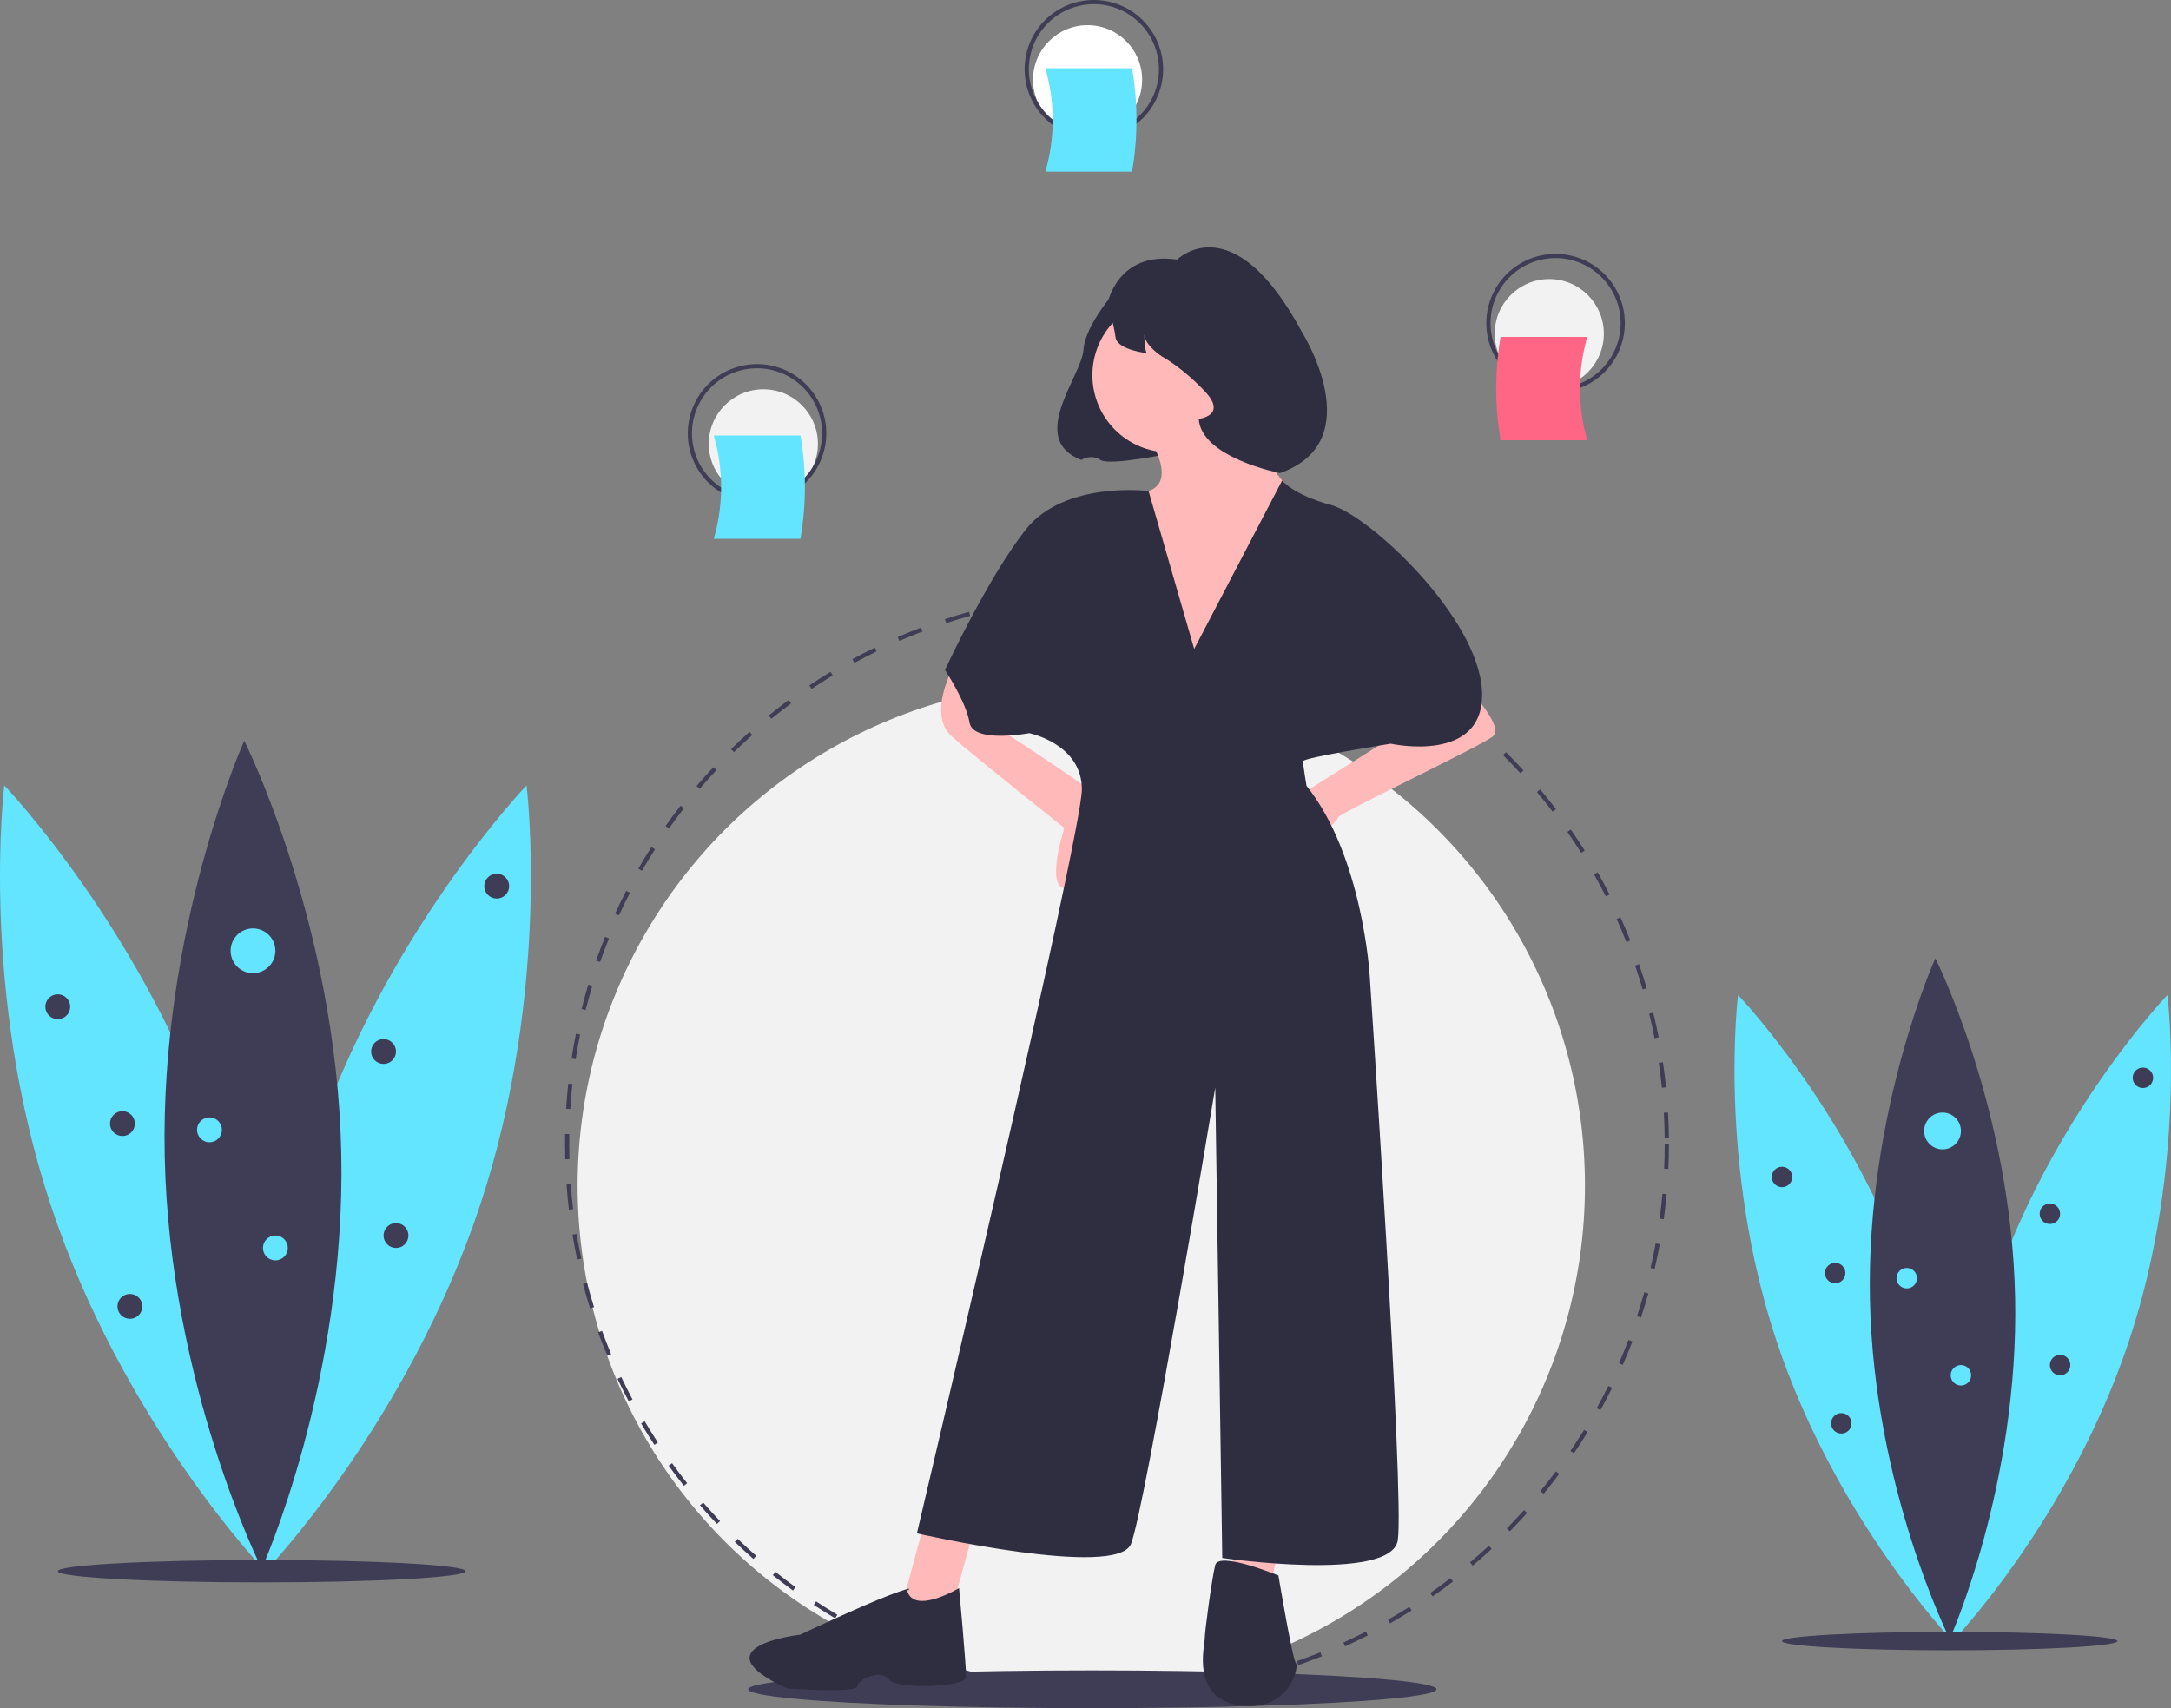 <svg id="e1c0b962-9030-4e23-944a-23cc505a5b47" data-name="Layer 1" xmlns="http://www.w3.org/2000/svg" width="1034.478" height="814" viewBox="0 0 1034.478 814"><rect x="0" y="0" width="1034.478" height="814" fill="#808080" stroke="none"/><title>plans</title><circle cx="515.231" cy="565" r="240" fill="#f2f2f2"/><path d="M614.992,851c-2.774,0-5.577-.044-8.328-.13l.062-1.998c3.95.123,7.981.157,11.95.103l.027,2Q616.851,851,614.992,851Zm15.745-.464L630.62,848.54c3.956-.233,7.963-.562,11.909-.975l.209,1.988C638.762,849.971,634.724,850.302,630.737,850.536Zm-36.096-.312c-3.989-.306-8.021-.706-11.982-1.192l.244-1.984c3.932.481,7.932.88,11.891,1.183Zm60.039-2.199-.3-1.977c3.931-.597,7.892-1.289,11.77-2.06l.39,1.961C662.632,846.727,658.641,847.425,654.68,848.025Zm-83.935-.731c-3.941-.668-7.919-1.436-11.823-2.283l.424-1.955c3.875.842,7.822,1.604,11.733,2.266ZM678.294,843.332l-.48-1.941c3.858-.954,7.738-2.009,11.532-3.134l.568,1.918C686.091,841.309,682.181,842.371,678.294,843.332Zm-131.076-1.146c-3.866-1.028-7.756-2.159-11.562-3.363l.603-1.906c3.778,1.194,7.638,2.316,11.474,3.336Zm154.158-5.701-.656-1.889c3.744-1.302,7.51-2.709,11.194-4.184l.742,1.857C708.944,833.755,705.149,835.173,701.376,836.484ZM524.23,834.918c-3.754-1.38-7.532-2.869-11.228-4.426l.776-1.844c3.667,1.545,7.416,3.022,11.142,4.393Zm199.475-7.368-.828-1.82c3.596-1.634,7.21-3.378,10.742-5.184l.91,1.781C730.97,824.146,727.328,825.903,723.705,827.55Zm-221.71-1.994c-3.609-1.72-7.231-3.549-10.766-5.438l.942-1.764c3.508,1.874,7.102,3.689,10.684,5.396Zm243.109-8.944-.99-1.736c3.448-1.968,6.891-4.036,10.229-6.148l1.068,1.689C752.047,812.545,748.579,814.63,745.103,816.611Zm-264.376-2.418c-3.433-2.042-6.87-4.195-10.216-6.399l1.101-1.67c3.32,2.188,6.731,4.324,10.138,6.351Zm284.699-10.439-1.145-1.639c3.247-2.269,6.487-4.645,9.631-7.061l1.219,1.586C771.965,799.075,768.699,801.469,765.427,803.754ZM460.601,800.938c-3.228-2.345-6.453-4.801-9.585-7.302l1.248-1.562c3.108,2.481,6.309,4.919,9.512,7.245Zm323.903-11.846-1.289-1.529c3.026-2.554,6.038-5.215,8.953-7.91l1.357,1.469C790.589,783.837,787.553,786.519,784.504,789.092Zm-342.728-3.186c-3.006-2.633-5.993-5.371-8.877-8.14l1.385-1.443c2.862,2.748,5.826,5.466,8.81,8.079Zm360.401-13.161-1.424-1.404c2.79-2.827,5.55-5.753,8.201-8.695l1.486,1.338C807.768,766.949,804.988,769.896,802.177,772.745Zm-377.773-3.512c-2.758-2.9-5.482-5.898-8.097-8.91l1.511-1.311c2.594,2.989,5.297,5.964,8.035,8.842Zm393.893-14.38-1.545-1.27c2.521-3.067,5.002-6.232,7.378-9.409l1.602,1.197C823.338,748.573,820.837,751.764,818.297,754.854Zm-409.671-3.797c-2.477-3.13-4.916-6.361-7.25-9.604l1.623-1.168c2.316,3.218,4.736,6.425,7.195,9.532Zm424.1-15.497-1.654-1.123c2.23-3.284,4.415-6.664,6.492-10.048l1.705,1.047C837.174,728.845,834.972,732.251,832.725,735.56Zm-438.151-4.029c-2.179-3.341-4.312-6.778-6.34-10.22l1.723-1.016c2.013,3.415,4.129,6.827,6.292,10.142Zm450.766-16.511-1.75-.967c1.92-3.475,3.785-7.043,5.546-10.606l1.793.887C849.156,707.923,847.275,711.519,845.341,715.02ZM382.37,710.814c-1.865-3.525-3.674-7.143-5.375-10.75l1.809-.854c1.689,3.58,3.483,7.17,5.334,10.668Zm473.651-17.416-1.832-.803c1.594-3.64,3.124-7.367,4.549-11.078l1.867.717C859.17,685.975,857.627,689.73,856.021,693.398ZM372.119,689.083c-1.533-3.68-3.001-7.444-4.364-11.19l1.88-.684c1.352,3.718,2.809,7.453,4.33,11.104Zm492.551-18.216-1.898-.629c1.248-3.761,2.426-7.604,3.5-11.426l1.926.541C867.114,663.204,865.927,667.078,864.67,670.867Zm-500.767-4.383c-1.19-3.812-2.308-7.705-3.323-11.574l1.935-.508c1.007,3.84,2.117,7.704,3.298,11.486Zm507.286-18.795-1.948-.453c.896-3.854,1.714-7.791,2.434-11.698l1.967.361C872.916,639.838,872.091,643.804,871.188,647.689Zm-513.394-4.494c-.834-3.906-1.589-7.886-2.243-11.83l1.973-.328c.65,3.915,1.399,7.864,2.227,11.74Zm517.752-19.184-1.982-.271c.538-3.917.992-7.911,1.351-11.872l1.992.18C876.546,616.04,876.088,620.064,875.547,624.012Zm-521.694-4.566c-.472-3.959-.859-7.991-1.151-11.984l1.995-.146c.29,3.964.674,7.965,1.143,11.895Zm523.869-19.409-1.998-.09c.178-3.963.269-7.982.269-11.946h2C877.992,591.994,877.901,596.044,877.721,600.036Zm-525.626-4.602c-.068-2.452-.103-4.954-.104-7.435q0-2.309.04-4.608l2,.035Q353.992,585.709,353.992,588c0,2.462.035,4.945.103,7.38ZM875.977,585.21c-.041-3.965-.174-7.984-.394-11.946l1.996-.111c.222,3.992.355,8.042.397,12.036ZM354.506,571.487l-1.996-.125c.25-3.996.594-8.032,1.023-11.997l1.988.215C355.095,563.515,354.754,567.521,354.506,571.487Zm520.142-10.135c-.399-3.943-.896-7.932-1.477-11.858l1.979-.292c.584,3.956,1.085,7.975,1.488,11.948ZM357.079,547.734l-1.977-.306c.613-3.957,1.325-7.944,2.116-11.854l1.96.396C358.393,539.851,357.687,543.808,357.079,547.734Zm514.074-10.016c-.763-3.901-1.623-7.829-2.559-11.672l1.943-.473c.942,3.873,1.81,7.831,2.578,11.761ZM361.816,524.317l-1.94-.486c.971-3.874,2.047-7.779,3.197-11.609l1.915.575C363.847,516.597,362.78,520.473,361.816,524.317Zm503.685-9.813c-1.115-3.808-2.334-7.639-3.622-11.387l1.891-.65c1.299,3.777,2.527,7.638,3.651,11.475ZM368.701,501.403l-1.887-.663c1.329-3.781,2.764-7.58,4.265-11.291l1.854.75C371.444,493.882,370.02,497.652,368.701,501.403Zm489.033-9.495c-1.459-3.681-3.021-7.375-4.645-10.979l1.824-.821c1.636,3.633,3.21,7.355,4.68,11.063ZM377.678,479.206l-1.817-.835c1.67-3.638,3.448-7.286,5.284-10.842l1.777.917C381.099,471.976,379.335,475.596,377.678,479.206Zm470.269-9.036c-1.79-3.531-3.687-7.069-5.637-10.515l1.74-.985c1.966,3.473,3.876,7.038,5.68,10.596ZM388.655,457.941l-1.733-.998c1.995-3.464,4.099-6.932,6.254-10.306l1.686,1.076C392.722,451.062,390.634,454.503,388.655,457.941Zm447.542-8.535c-2.113-3.364-4.326-6.716-6.577-9.962l1.643-1.14c2.269,3.271,4.499,6.648,6.628,10.038ZM401.528,437.782l-1.635-1.152c2.306-3.27,4.716-6.529,7.167-9.688l1.58,1.226C406.208,431.303,403.815,434.537,401.528,437.782Zm421.064-7.992c-2.41-3.157-4.92-6.295-7.462-9.327l1.533-1.285c2.561,3.056,5.09,6.217,7.519,9.398ZM416.181,418.891l-1.522-1.297c2.587-3.039,5.284-6.064,8.015-8.991l1.462,1.364C421.426,412.873,418.749,415.875,416.181,418.891Zm391.07-7.408c-2.687-2.924-5.474-5.823-8.282-8.614l1.41-1.419c2.83,2.813,5.638,5.733,8.345,8.679ZM432.486,401.419l-1.398-1.43c2.86-2.798,5.819-5.564,8.795-8.221l1.332,1.492C438.261,395.897,435.324,398.642,432.486,401.419Zm357.818-6.78c-2.944-2.67-5.984-5.304-9.035-7.828l1.275-1.541c3.073,2.543,6.137,5.197,9.104,7.888ZM450.304,385.507l-1.263-1.551c3.093-2.519,6.29-5.003,9.502-7.384l1.191,1.606C456.547,380.542,453.374,383.007,450.304,385.507Zm321.582-6.107c-3.177-2.392-6.445-4.739-9.715-6.976l1.129-1.65c3.295,2.253,6.588,4.618,9.789,7.029ZM469.486,371.29l-1.116-1.659c3.311-2.228,6.719-4.409,10.13-6.484l1.039,1.709C476.154,366.915,472.772,369.08,469.486,371.29Zm282.659-5.391c-3.38-2.092-6.851-4.131-10.315-6.062l.973-1.747c3.492,1.945,6.989,4,10.396,6.107Zm-262.271-7.01-.96-1.755c3.502-1.917,7.094-3.776,10.674-5.527l.879,1.797C496.914,355.141,493.35,356.986,489.874,358.889Zm241.37-4.634c-3.559-1.773-7.204-3.486-10.835-5.091l.809-1.829c3.659,1.617,7.333,3.343,10.919,5.13Zm-219.948-5.844-.795-1.835c3.66-1.586,7.404-3.108,11.128-4.522l.71,1.87C518.643,345.327,514.928,346.836,511.296,348.411Zm198.052-3.834c-3.703-1.436-7.493-2.806-11.266-4.072l.637-1.896c3.801,1.276,7.62,2.656,11.352,4.104Zm-175.743-4.637-.623-1.9c3.801-1.246,7.679-2.419,11.525-3.486l.535,1.927C541.224,337.539,537.376,338.703,533.604,339.939Zm153.063-2.974c-3.814-1.087-7.705-2.1-11.563-3.01l.459-1.946c3.889.916,7.809,1.937,11.653,3.032Zm-130.042-3.416-.445-1.95c3.896-.89,7.866-1.701,11.797-2.41l.355,1.968C564.431,331.862,560.493,332.667,556.626,333.55Zm106.788-2.067c-3.895-.731-7.861-1.381-11.791-1.933l.277-1.98c3.96.556,7.958,1.211,11.883,1.948Zm-83.275-2.176-.265-1.982c3.959-.528,7.985-.973,11.967-1.319l.174,1.992C588.063,328.342,584.068,328.783,580.138,329.307Zm59.616-1.147c-3.939-.371-7.949-.657-11.919-.849l.098-1.998c3.999.194,8.039.482,12.009.856Zm-35.814-.929-.084-1.998c3.676-.153,7.422-.231,11.136-.232l.905.001-.006,2L614.992,327C611.306,327.001,607.588,327.079,603.94,327.23Z" transform="translate(-82.761 -43)" fill="#3f3d56"/><ellipse cx="520.478" cy="805" rx="164" ry="9" fill="#3f3d56"/><path d="M615.03,180.828s-15.255,16.781-16.018,28.985-26.934,42.445-1,52.361c0,0,4.577-3.051,9.153,0s35.232-3.513,35.232-3.513Z" transform="translate(-82.761 -43)" fill="#2f2e41"/><path d="M628.377,248.539s16.726,23.416,1.673,28.434S640.085,382.344,640.085,382.344l63.557-98.681S670.191,246.866,670.191,230.14Z" transform="translate(-82.761 -43)" fill="#ffb9b9"/><path d="M778.908,367.291s21.743,21.743,15.053,26.761-73.593,36.796-73.593,38.469-10.035,10.035-10.035,10.035l-11.708-18.398,45.159-28.434Z" transform="translate(-82.761 -43)" fill="#ffb9b9"/><path d="M539.731,355.583s-16.726,26.761-3.345,38.469,53.522,43.487,53.522,43.487-8.745,27.165-.191,28.636,21.934-36.998,20.262-40.344-46.236-32.335-46.236-32.335Z" transform="translate(-82.761 -43)" fill="#ffb9b9"/><polygon points="441.59 721.343 429.239 767 453.239 768 463.333 731.378 441.59 721.343" fill="#ffb9b9"/><polygon points="587.43 724.033 587.43 760.829 604.156 760.829 612.519 724.033 587.43 724.033" fill="#ffb9b9"/><circle cx="557.324" cy="178.778" r="36.796" fill="#ffb9b9"/><path d="M651.793,352.237l-21.743-75.265s-40.142-5.018-58.54,18.398-38.469,66.903-38.469,66.903,10.035,15.053,11.708,25.088,28.434,5.018,28.434,5.018,25.088,5.018,25.088,26.761-78.61,354.583-78.61,354.583,95.336,21.743,102.026,5.018,40.142-217.433,40.142-217.433l3.345,224.123s80.283,11.708,83.628-8.363-13.381-269.283-13.381-269.283-3.345-56.867-30.106-90.318c0,0-1.673-10.035-1.673-11.708s41.814-8.363,41.814-8.363,45.159,10.035,43.487-25.088-53.522-83.628-71.92-88.646-23.305-11.707-23.305-11.707Z" transform="translate(-82.761 -43)" fill="#2f2e41"/><path d="M515,801s5.38-3.018-8,2-43,19-43,19-49.711,5.537-6.224,25.608c0,0,33.451,2.363,33.451-.982s11.708-8.363,15.053-3.345S543,847,543.094,842.281c.105-5.288-3.345-42.504-3.345-42.504S518.345,812.708,515,801Z" transform="translate(-82.761 -43)" fill="#2f2e41"/><path d="M691.934,793.794s-28.434-11.708-30.106-5.018-5.018,31.779-5.018,35.124-6.69,28.434,16.726,31.779,28.434-18.398,26.761-20.071S691.934,793.794,691.934,793.794Z" transform="translate(-82.761 -43)" fill="#2f2e41"/><path d="M643.673,166.717S670.201,139.979,703,201c0,0,33.122,52.198-10.356,67.453,0,0-37.644-7.453-38.673-25.841,0,0,13.73-1.526,3.051-12.967s-20.595-16.781-20.595-16.781-8.39-5.339-8.39-10.679c0,0,0,9.153,1.526,9.153,0,0-14.493-1.526-15.255-7.628s-3.814-16.018-3.814-16.018S615.07,162.522,643.673,166.717Z" transform="translate(-82.761 -43)" fill="#2f2e41"/><circle cx="738.231" cy="159" r="26" fill="#f2f2f2"/><path d="M823.992,230a33,33,0,1,1,33-33A33.037,33.037,0,0,1,823.992,230Zm0-64a31,31,0,1,0,31,31A31.035,31.035,0,0,0,823.992,166Z" transform="translate(-82.761 -43)" fill="#3f3d56"/><path d="M839.113,252.803H797.809a144.461,144.461,0,0,1,0-49.247h41.304A88.611,88.611,0,0,0,839.113,252.803Z" transform="translate(-82.761 -43)" fill="#ff6584"/><circle cx="363.731" cy="211.5" r="26" fill="#f2f2f2"/><path d="M443.492,282.5a33,33,0,1,1,33-33A33.037,33.037,0,0,1,443.492,282.5Zm0-64a31,31,0,1,0,31,31A31.035,31.035,0,0,0,443.492,218.5Z" transform="translate(-82.761 -43)" fill="#3f3d56"/><path d="M422.871,299.781h41.304a144.461,144.461,0,0,0,0-49.247H422.871A88.611,88.611,0,0,1,422.871,299.781Z" transform="translate(-82.761 -43)" fill="#63e4ff"/><circle cx="518.231" cy="38" r="26" fill="#fff"/><path d="M603.992,109a33,33,0,1,1,33-33A33.037,33.037,0,0,1,603.992,109Zm0-64a31,31,0,1,0,31,31A31.035,31.035,0,0,0,603.992,45Z" transform="translate(-82.761 -43)" fill="#3f3d56"/><path d="M580.871,124.781h41.304a144.461,144.461,0,0,0,0-49.247H580.871A88.611,88.611,0,0,1,580.871,124.781Z" transform="translate(-82.761 -43)" fill="#63e4ff"/><path d="M186.949,591.249c34.36,103.407,22.292,200.5,22.292,200.5S141.467,721.186,107.107,617.779,84.815,417.279,84.815,417.279,152.59,487.842,186.949,591.249Z" transform="translate(-82.761 -43)" fill="#63e4ff"/><path d="M231.534,591.249c-34.36,103.407-22.292,200.5-22.292,200.5s67.775-70.563,102.134-173.97,22.292-200.5,22.292-200.5S265.894,487.842,231.534,591.249Z" transform="translate(-82.761 -43)" fill="#63e4ff"/><path d="M245.373,592.367c2.303,108.942-37.888,198.146-37.888,198.146S163.561,703.087,161.258,594.146,199.145,396,199.145,396,243.07,483.426,245.373,592.367Z" transform="translate(-82.761 -43)" fill="#3f3d56"/><ellipse cx="124.702" cy="748.742" rx="97.169" ry="5.332" fill="#3f3d56"/><circle cx="120.555" cy="453.087" r="10.665" fill="#63e4ff"/><circle cx="99.817" cy="538.407" r="5.925" fill="#63e4ff"/><circle cx="27.533" cy="479.75" r="5.925" fill="#3f3d56"/><circle cx="236.683" cy="422.278" r="5.925" fill="#3f3d56"/><circle cx="58.343" cy="535.444" r="5.925" fill="#3f3d56"/><circle cx="182.766" cy="501.079" r="5.925" fill="#3f3d56"/><circle cx="61.898" cy="622.541" r="5.925" fill="#3f3d56"/><circle cx="188.691" cy="588.769" r="5.925" fill="#3f3d56"/><circle cx="131.22" cy="594.693" r="5.925" fill="#63e4ff"/><path d="M994.912,660.189c28.252,85.025,18.33,164.858,18.33,164.858s-55.727-58.02-83.979-143.045-18.33-164.858-18.33-164.858S966.661,575.164,994.912,660.189Z" transform="translate(-82.761 -43)" fill="#63e4ff"/><path d="M1031.572,660.189c-28.252,85.025-18.33,164.858-18.33,164.858s55.727-58.02,83.979-143.045,18.33-164.858,18.33-164.858S1059.823,575.164,1031.572,660.189Z" transform="translate(-82.761 -43)" fill="#63e4ff"/><path d="M1042.95,661.109c1.894,89.576-31.152,162.922-31.152,162.922s-36.117-71.884-38.01-161.46S1004.94,499.648,1004.94,499.648,1041.057,571.533,1042.95,661.109Z" transform="translate(-82.761 -43)" fill="#3f3d56"/><ellipse cx="929.018" cy="782.042" rx="79.896" ry="4.385" fill="#3f3d56"/><circle cx="925.608" cy="538.944" r="8.769" fill="#63e4ff"/><circle cx="908.557" cy="609.096" r="4.872" fill="#63e4ff"/><circle cx="849.122" cy="560.866" r="4.872" fill="#3f3d56"/><circle cx="1021.093" cy="513.611" r="4.872" fill="#3f3d56"/><circle cx="874.455" cy="606.66" r="4.872" fill="#3f3d56"/><circle cx="976.761" cy="578.405" r="4.872" fill="#3f3d56"/><circle cx="877.378" cy="678.274" r="4.872" fill="#3f3d56"/><circle cx="981.633" cy="650.506" r="4.872" fill="#3f3d56"/><circle cx="934.377" cy="655.377" r="4.872" fill="#63e4ff"/></svg>